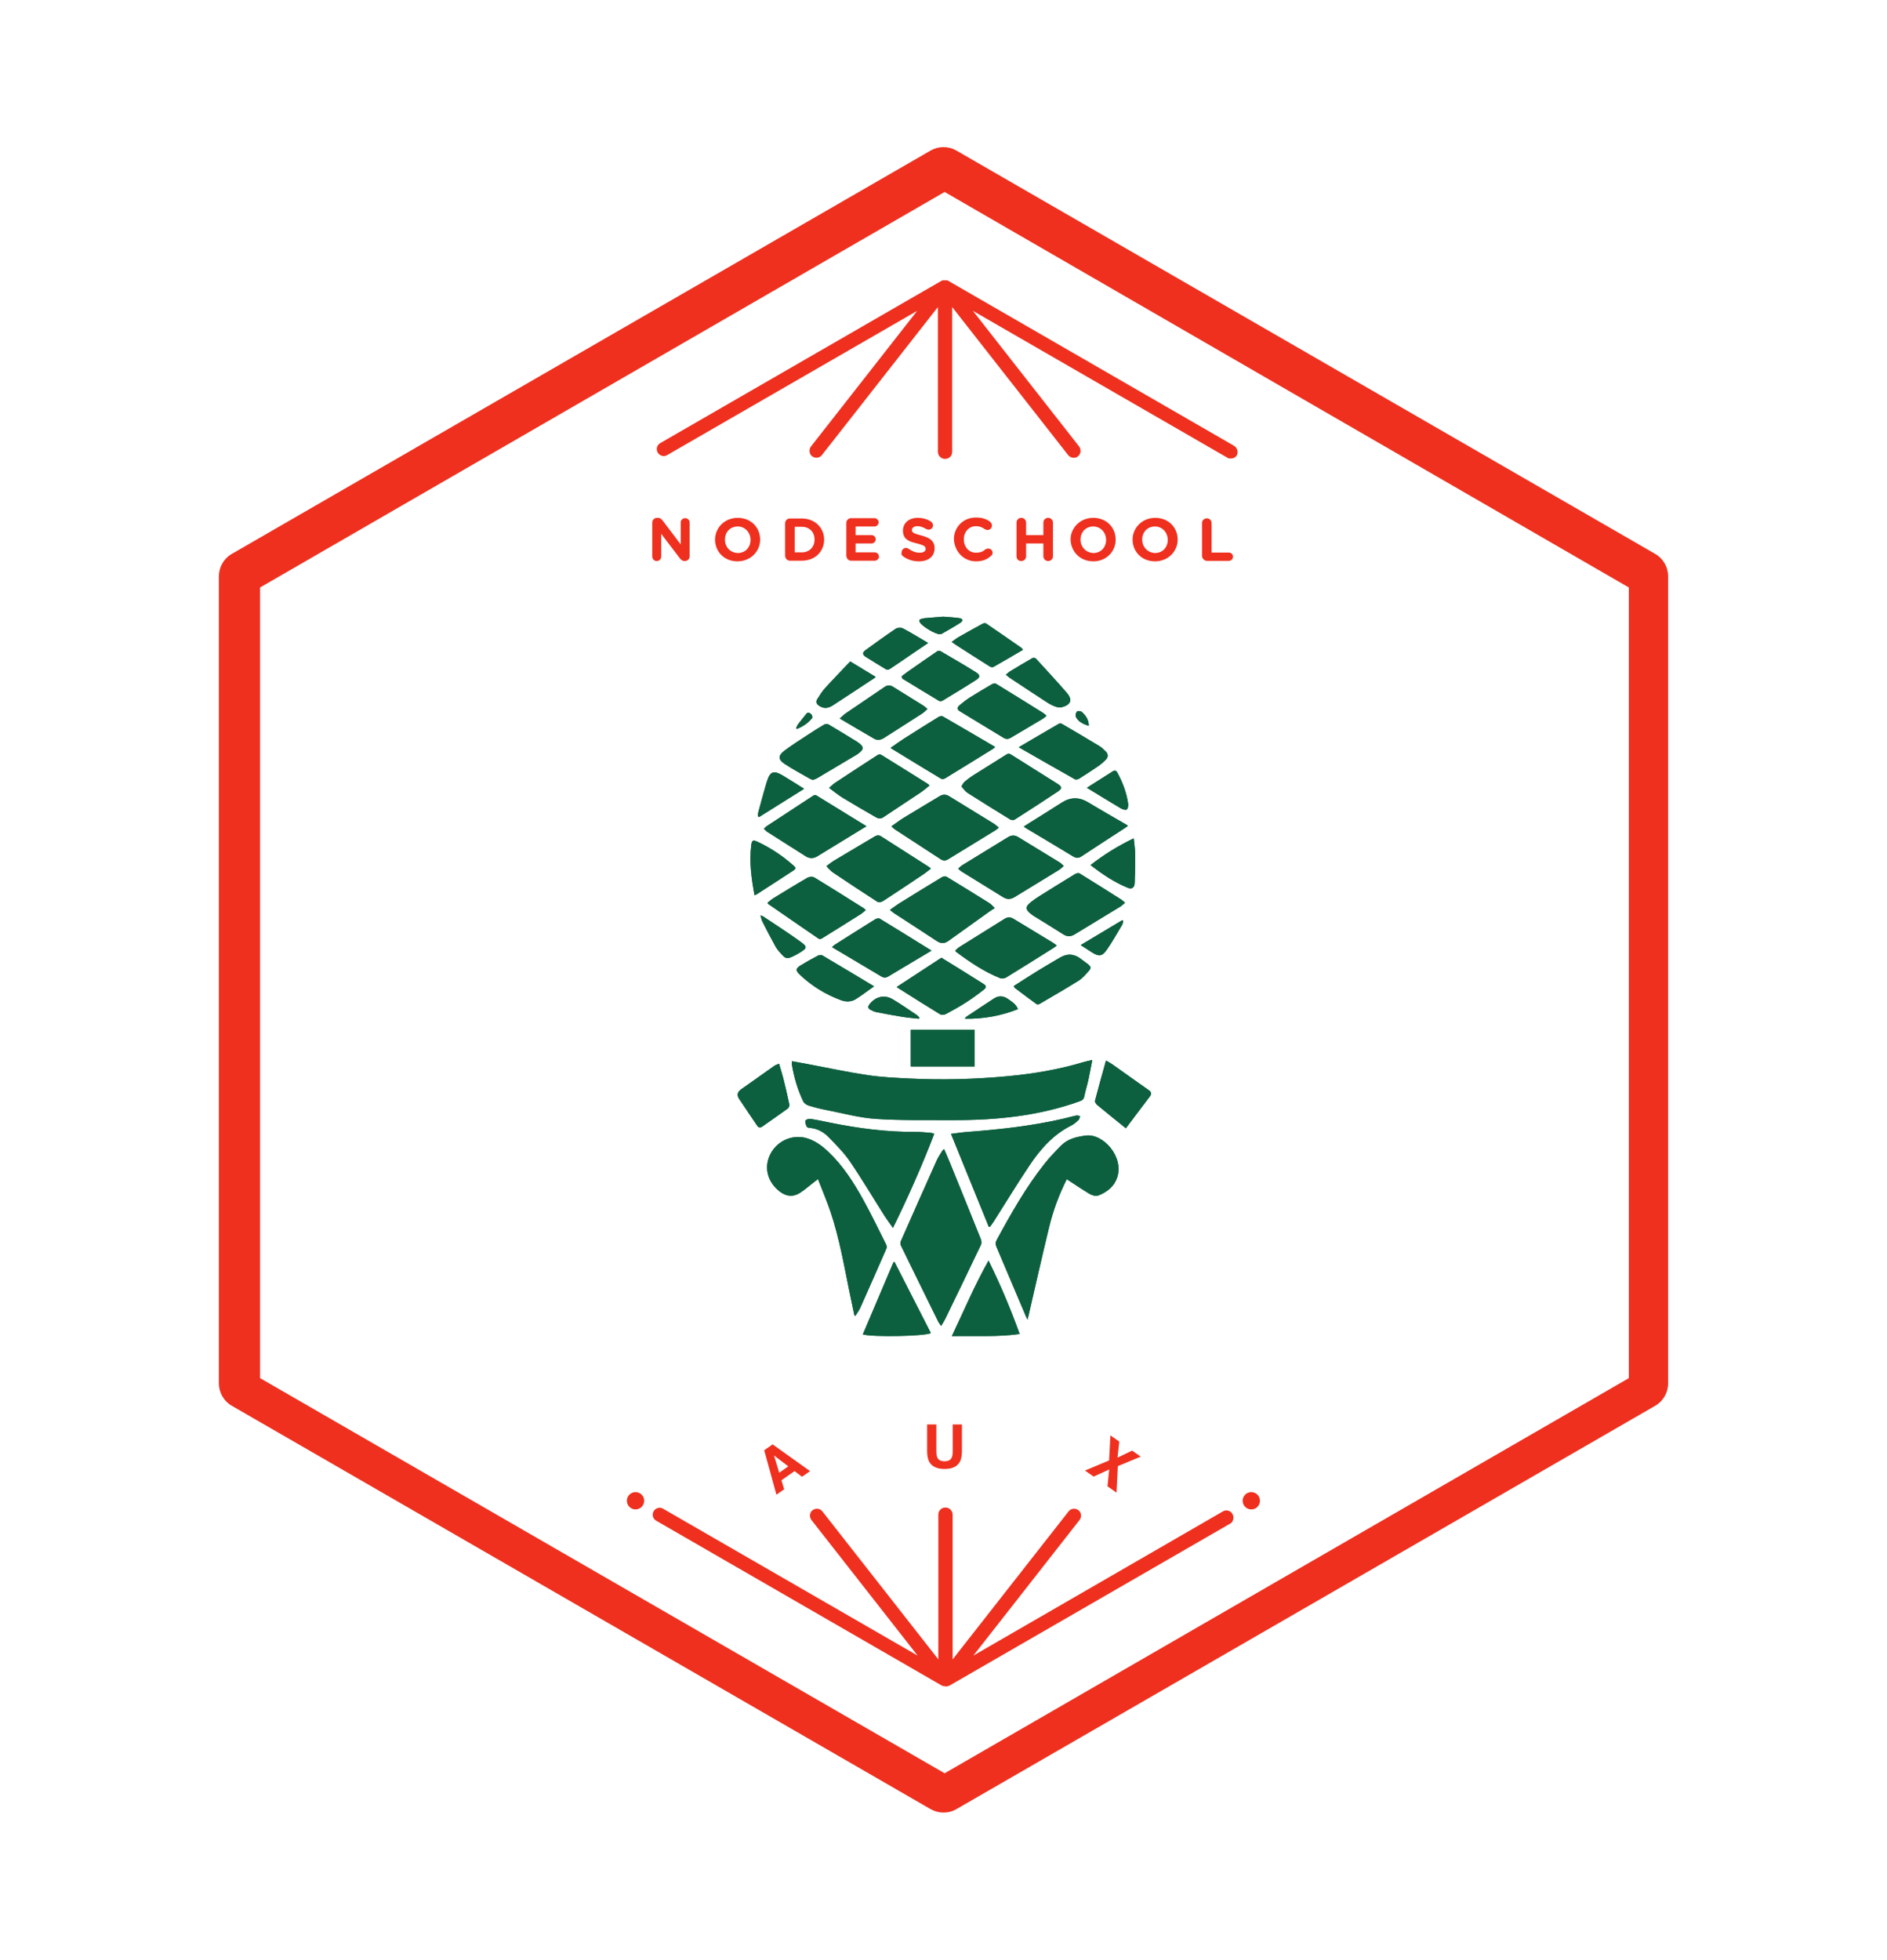 <?xml version="1.0" encoding="utf-8"?>
<!-- Generator: Adobe Illustrator 19.1.0, SVG Export Plug-In . SVG Version: 6.00 Build 0)  -->
<svg version="1.1" id="Layer_1" xmlns="http://www.w3.org/2000/svg" xmlns:xlink="http://www.w3.org/1999/xlink" x="0px" y="0px"
	 viewBox="0 0 680 706" enable-background="new 0 0 680 706" xml:space="preserve">
<rect fill="#FFFFFF" width="680" height="706"/>
<g>
	<path fill="#EF301F" d="M596.504,199.573L344.615,54.222c-2.852-1.629-6.378-1.629-9.229,0L83.497,199.573
		c-2.851,1.628-4.614,4.75-4.614,8.007V498.42c0,3.258,1.764,6.379,4.614,8.008l251.889,145.352
		c1.493,0.814,2.985,1.221,4.614,1.221c1.628,0,3.257-0.406,4.615-1.221l251.889-145.352c2.85-1.629,4.613-4.75,4.613-8.008V207.581
		C601.117,204.323,599.353,201.202,596.504,199.573z"/>
	<polygon id="background_1_" fill="#FFFFFF" points="93.717,211.646 340.409,69.16 586.969,211.646 586.969,496.486 340.409,638.84 
		93.717,496.486 	"/>
	<g>
		<path fill-rule="evenodd" clip-rule="evenodd" fill="#0D603F" d="M393.615,381.879c-1.303,0.305-2.207,0.461-3.08,0.725
			c-8.996,2.736-18.221,4.25-27.557,5.123c-11.633,1.088-23.294,1.393-34.965,0.836c-5.143-0.248-10.316-0.483-15.4-1.24
			c-7.161-1.064-14.252-2.607-21.373-3.943c-1.905-0.357-3.812-0.707-5.816-1.078c-0.048,0.555-0.128,0.832-0.085,1.09
			c0.768,4.641,2.073,9.129,4.1,13.371c0.326,0.684,1.222,1.301,1.983,1.537c2.14,0.664,4.329,1.201,6.529,1.629
			c5.875,1.145,11.728,2.77,17.659,3.162c9.103,0.607,18.263,0.4,27.4,0.443c15.682,0.07,31.139-1.434,46.031-6.781
			c0.928-0.336,1.477-0.693,1.686-1.736c0.402-2.018,1.033-3.984,1.48-5.992C392.707,386.766,393.105,384.488,393.615,381.879z
			 M384.426,424.82c0.602,0.398,1.062,0.711,1.527,1.012c2.082,1.352,4.139,2.742,6.258,4.033c1.215,0.742,2.582,1.273,4.008,0.66
			c2.887-1.244,5.242-3.088,6.326-6.186c2.635-7.539-4.996-16.066-11.254-15.238c-3.318,0.44-6.492,1.154-8.922,3.609
			c-2.074,2.094-4.129,4.23-5.953,6.537c-6.738,8.52-12.074,17.928-17.236,27.445c-0.477,0.879-0.486,1.578-0.1,2.478
			c3.547,8.301,7.049,16.623,10.568,24.938c0.158,0.373,0.354,0.733,0.635,1.305c0.17-0.709,0.293-1.189,0.404-1.668
			c2.44-10.523,4.809-21.062,7.35-31.561C379.48,436.225,381.576,430.467,384.426,424.82z M340.226,413.975
			c-0.312,0.277-0.528,0.4-0.639,0.584c-0.702,1.16-1.497,2.283-2.049,3.514c-4.345,9.69-8.648,19.393-12.929,29.109
			c-0.18,0.406-0.2,1.041-0.011,1.43c4.467,9.172,8.968,18.32,13.478,27.469c0.25,0.51,0.633,0.953,1.068,1.596
			c0.59-0.996,1.092-1.727,1.475-2.516c4.33-8.926,8.656-17.848,12.919-26.805c0.25-0.525,0.137-1.377-0.1-1.961
			c-3.615-9.033-7.273-18.047-10.936-27.061C341.789,417.574,341.019,415.836,340.226,413.975z M307.901,473.912
			c0.132,0.023,0.265,0.045,0.395,0.068c0.576-0.939,1.264-1.826,1.709-2.824c3.189-7.127,6.34-14.272,9.457-21.43
			c0.165-0.383,0.051-1.008-0.152-1.41c-2.646-5.268-5.203-10.586-8.041-15.748c-3.526-6.41-7.445-12.58-12.814-17.672
			c-2.088-1.98-4.372-3.68-7.119-4.652c-5.215-1.85-11.04,0.453-13.654,5.395c-2.539,4.797-1.153,10.281,3.408,13.695
			c2.33,1.744,4.765,1.967,7.183,0.408c1.802-1.16,3.421-2.602,5.123-3.918c0.383-0.297,0.775-0.582,1.373-1.033
			c1.588,4.113,3.232,7.939,4.551,11.875c3.112,9.291,4.801,18.932,6.745,28.506C306.657,468.09,307.288,471,307.901,473.912z
			 M336.663,408.473c-0.546-0.164-0.85-0.32-1.163-0.342c-1.866-0.143-3.736-0.369-5.603-0.355
			c-10.342,0.078-20.528-1.25-30.639-3.303c-2.428-0.494-4.851-1.025-7.298-1.397c-0.558-0.082-1.64,0.324-1.72,0.678
			c-0.149,0.654,0.192,1.469,0.478,2.154c0.101,0.238,0.633,0.389,0.979,0.412c2.762,0.207,5.083,1.459,6.93,3.365
			c2.696,2.779,5.494,5.559,7.66,8.736c4.347,6.369,8.284,13.02,12.418,19.535c0.887,1.394,1.89,2.719,3.084,4.418
			C327.354,431.035,332.271,419.92,336.663,408.473z M356.33,441.992c0.158-0.029,0.32-0.062,0.478-0.092
			c0.426-0.598,0.875-1.182,1.27-1.801c4.27-6.711,8.406-13.512,12.826-20.121c3.986-5.963,8.656-11.303,15.281-14.566
			c0.94-0.465,1.752-1.246,2.522-1.984c0.307-0.299,0.334-0.885,0.488-1.342c-0.439-0.078-0.908-0.291-1.314-0.207
			c-1.508,0.311-2.992,0.742-4.492,1.092c-11.381,2.639-22.947,3.936-34.576,4.799c-1.965,0.143-3.916,0.461-6.107,0.728
			C347.336,419.887,351.834,430.939,356.33,441.992z M321.225,297.703c0.577,0.506,0.891,0.852,1.271,1.101
			c5.485,3.581,10.987,7.139,16.466,10.729c0.943,0.618,1.765,0.605,2.718,0.019c5.697-3.511,11.418-6.986,17.123-10.485
			c0.369-0.226,0.68-0.551,1.121-0.916c-0.709-0.568-1.213-1.067-1.799-1.43c-5.379-3.314-10.777-6.592-16.152-9.91
			c-1.181-0.727-2.248-0.662-3.405,0.041c-4.28,2.599-8.6,5.135-12.869,7.75C324.232,295.5,322.864,296.561,321.225,297.703z
			 M335.482,312.885c-0.411-0.316-0.587-0.475-0.784-0.6c-5.75-3.671-11.509-7.329-17.249-11.016
			c-0.925-0.596-1.704-0.243-2.478,0.213c-4.789,2.829-9.575,5.662-14.344,8.527c-0.947,0.568-1.806,1.281-2.767,1.975
			c0.255,0.348,0.389,0.596,0.581,0.78c0.576,0.55,1.119,1.155,1.774,1.593c5.283,3.532,10.574,7.057,15.921,10.492
			c0.453,0.291,1.482,0.152,1.99-0.178c4.982-3.229,9.916-6.535,14.848-9.84C333.778,314.293,334.507,313.645,335.482,312.885z
			 M320.704,327.805c0.629,0.511,1,0.869,1.423,1.145c5.134,3.344,10.296,6.641,15.398,10.033c1.491,0.991,2.808,1.02,4.225,0.001
			c4.896-3.516,9.799-7.026,14.707-10.528c0.648-0.463,1.336-0.869,2.006-1.303c-0.959-1.02-1.465-1.506-2.047-1.868
			c-5.082-3.163-10.166-6.322-15.289-9.419c-0.387-0.232-1.188-0.156-1.604,0.096c-5.165,3.119-10.3,6.286-15.427,9.469
			C322.995,326.114,321.968,326.916,320.704,327.805z M383.314,311.959c-0.562-0.494-0.963-0.96-1.461-1.266
			c-4.98-3.057-9.986-6.073-14.965-9.136c-1.27-0.781-2.434-0.694-3.66,0.058c-5.498,3.377-11.01,6.729-16.508,10.11
			c-0.494,0.306-0.893,0.764-1.42,1.221c0.428,0.382,0.703,0.709,1.049,0.923c5.043,3.127,10.1,6.236,15.148,9.358
			c1.377,0.853,2.717,0.817,4.086-0.02c5.346-3.272,10.701-6.52,16.039-9.803C382.201,313.048,382.674,312.515,383.314,311.959z
			 M346.449,283.307c0.748,0.812,1.322,1.759,2.158,2.295c5.123,3.279,10.299,6.481,15.488,9.656
			c0.383,0.232,1.154,0.258,1.52,0.025c5.248-3.348,10.486-6.715,15.66-10.177c1.525-1.022,1.418-1.721-0.158-2.715
			c-5.586-3.522-11.193-7.009-16.766-10.549c-0.664-0.421-1.104-0.382-1.742,0.022c-3.992,2.535-8.025,5.006-12.02,7.539
			c-1.062,0.676-2.064,1.459-3.025,2.273C347.168,282.014,346.947,282.561,346.449,283.307z M298.774,283.859
			c1.759,1.282,3.269,2.546,4.931,3.561c3.944,2.404,7.95,4.711,11.955,7.012c0.816,0.467,1.667,0.65,2.621,0.008
			c4.458-3.005,8.977-5.924,13.445-8.915c1.112-0.746,2.118-1.648,3.246-2.536c-0.286-0.271-0.432-0.459-0.619-0.576
			c-5.587-3.504-11.171-7.008-16.783-10.473c-0.301-0.186-0.932-0.174-1.232,0.02c-5.188,3.347-10.354,6.725-15.502,10.126
			C300.154,282.536,299.582,283.155,298.774,283.859z M405.418,325.234c-0.496-0.435-0.84-0.822-1.26-1.089
			c-5.02-3.181-10.043-6.362-15.105-9.472c-0.365-0.225-1.17-0.062-1.602,0.199c-4.24,2.572-8.457,5.193-12.662,7.828
			c-1.111,0.695-2.205,1.428-3.227,2.244c-2.166,1.731-2.137,2.686,0.031,4.377c0.26,0.203,0.516,0.408,0.795,0.582
			c3.578,2.221,7.191,4.39,10.73,6.673c1.451,0.936,2.715,0.914,4.152,0.033c5.424-3.326,10.883-6.595,16.313-9.909
			C404.207,326.32,404.736,325.787,405.418,325.234z M312.242,297.656c-6.336-3.906-12.221-7.542-18.125-11.143
			c-0.23-0.141-0.734-0.072-0.984,0.091c-5.608,3.646-11.202,7.314-16.788,10.995c-0.37,0.242-0.658,0.609-1.059,0.988
			c0.479,0.441,0.81,0.849,1.23,1.117c4.607,2.94,9.23,5.855,13.845,8.785c1.409,0.895,2.785,0.849,4.199-0.02
			C300.336,304.924,306.123,301.397,312.242,297.656z M320.925,269.438c0.282,0.196,0.393,0.284,0.514,0.357
			c5.866,3.582,11.726,7.175,17.619,10.712c0.36,0.217,1.105,0.153,1.488-0.081c5.792-3.525,11.551-7.098,17.315-10.667
			c0.248-0.153,0.449-0.378,0.768-0.65c-6.379-3.738-12.619-7.414-18.894-11.028c-0.353-0.202-1.091-0.051-1.489,0.195
			c-4.181,2.576-8.341,5.185-12.48,7.827C324.16,267.128,322.625,268.262,320.925,269.438z M344.238,342.432
			c0.102,0.22,0.119,0.333,0.182,0.382c4.992,3.746,10.148,7.229,15.969,9.573c0.617,0.248,1.629,0.102,2.215-0.257
			c5.75-3.519,11.453-7.119,17.164-10.705c0.33-0.208,0.617-0.486,1.031-0.817c-0.553-0.402-0.943-0.734-1.381-0.998
			c-4.721-2.863-9.459-5.701-14.17-8.583c-1.129-0.689-2.146-0.691-3.26,0.005c-5.395,3.379-10.807,6.728-16.199,10.109
			C345.213,341.502,344.732,342.015,344.238,342.432z M406.467,297.528c-0.273-0.206-0.441-0.359-0.631-0.472
			c-4.568-2.66-9.176-5.258-13.695-7.994c-3.287-1.988-6.404-1.932-9.607,0.137c-3.693,2.386-7.445,4.682-11.17,7.02
			c-0.783,0.49-1.553,0.996-2.434,1.561c0.355,0.262,0.559,0.438,0.789,0.574c5.66,3.387,11.336,6.747,16.975,10.172
			c1.088,0.662,1.949,0.703,3.037-0.018c5.109-3.385,10.266-6.698,15.404-10.041C405.556,298.193,405.957,297.89,406.467,297.528z
			 M276.561,325.245c0.197,0.288,0.234,0.389,0.307,0.439c6.046,4.179,12.09,8.36,18.161,12.506c0.241,0.164,0.811,0.094,1.095-0.08
			c4.661-2.879,9.306-5.783,13.935-8.709c0.678-0.427,1.264-0.996,1.932-1.533c-0.352-0.328-0.501-0.52-0.697-0.641
			c-5.942-3.73-11.871-7.486-17.871-11.123c-0.595-0.359-1.808-0.256-2.454,0.117c-4.136,2.382-8.199,4.887-12.267,7.383
			C277.956,324.061,277.306,324.668,276.561,325.245z M335.689,342.469c-6.449-3.996-12.525-7.784-18.645-11.503
			c-0.373-0.226-1.182-0.079-1.607,0.185c-4.895,3.035-9.755,6.125-14.619,9.209c-0.287,0.182-0.527,0.441-1.008,0.853
			c6.054,3.594,11.931,7.073,17.796,10.572c0.854,0.511,1.639,0.505,2.489-0.005C325.188,348.727,330.288,345.69,335.689,342.469z
			 M323.108,355.592c0.536,0.35,0.812,0.531,1.091,0.707c4.864,3.06,9.714,6.152,14.626,9.139c0.494,0.299,1.496,0.164,2.066-0.139
			c2.437-1.293,4.855-2.643,7.175-4.131c2.203-1.412,4.33-2.957,6.383-4.578c1.162-0.918,1.035-1.453-0.201-2.23
			c-2.854-1.798-5.711-3.585-8.574-5.365c-2.135-1.327-4.279-2.637-6.43-3.961C333.911,348.523,328.674,351.949,323.108,355.592z
			 M377.135,257.861c-0.522-0.429-0.875-0.795-1.293-1.055c-5.596-3.49-11.19-6.979-16.818-10.414
			c-0.357-0.218-1.092-0.157-1.48,0.066c-2.715,1.563-5.414,3.159-8.061,4.835c-1.299,0.821-2.5,1.806-3.693,2.78
			c-0.889,0.729-1.061,1.474,0.125,2.188c5.244,3.158,10.477,6.34,15.705,9.529c0.902,0.55,1.756,0.507,2.637-0.016
			c3.818-2.264,7.645-4.514,11.457-6.787C376.177,258.712,376.57,258.314,377.135,257.861z M356.236,454.137
			c-5.043,8.939-8.875,18.057-13.229,27.221c8.264-0.166,16.27,0.375,24.44-0.777C364.16,471.463,360.525,462.871,356.236,454.137z
			 M367.111,269.205c6.916,3.957,13.564,7.777,20.25,11.538c0.355,0.2,1.098,0.04,1.496-0.21c2.342-1.466,4.656-2.976,6.93-4.541
			c0.957-0.66,1.854-1.436,2.672-2.262c0.93-0.938,0.957-2.036,0.019-2.994c-0.715-0.731-1.482-1.46-2.35-1.985
			c-4.443-2.688-8.924-5.321-13.408-7.938c-0.301-0.174-0.855-0.238-1.131-0.078C376.853,263.471,372.142,266.25,367.111,269.205z
			 M292.979,280.963c0.509-0.21,1.057-0.363,1.529-0.643c4.794-2.827,9.577-5.668,14.351-8.527c0.515-0.309,0.973-0.732,1.406-1.154
			c0.787-0.76,0.773-1.562-0.022-2.31c-0.408-0.384-0.833-0.768-1.308-1.059c-3.466-2.132-6.934-4.262-10.44-6.323
			c-0.365-0.214-1.097-0.142-1.487,0.089c-1.978,1.16-3.917,2.386-5.831,3.647c-2.851,1.878-5.752,3.692-8.474,5.745
			c-2.386,1.797-2.356,3.194,0.114,4.816c2.924,1.92,6.026,3.567,9.061,5.317C292.194,280.743,292.572,280.818,292.979,280.963z
			 M322.355,454.647c-0.135,0.045-0.267,0.088-0.399,0.129c-3.671,8.641-7.345,17.281-11.027,25.949
			c3.314,1.018,21.912,0.707,24.528-0.449C331.084,471.723,326.719,463.184,322.355,454.647z M302.603,258.843
			c4.302,2.534,8.311,4.932,12.357,7.259c1.192,0.686,2.455,0.479,3.603-0.25c4.578-2.914,9.157-5.827,13.715-8.772
			c0.678-0.438,1.241-1.05,1.942-1.655c-0.602-0.498-0.995-0.908-1.464-1.201c-3.646-2.277-7.314-4.524-10.961-6.806
			c-1.034-0.648-1.989-0.636-2.994,0.047c-4.678,3.184-9.371,6.345-14.043,9.539C304.112,257.443,303.559,258.021,302.603,258.843z
			 M328.199,384.215c7.711,0,15.316,0,22.999,0c0-4.441,0-8.809,0-13.244c-7.699,0-15.306,0-22.999,0
			C328.199,375.404,328.199,379.775,328.199,384.215z M324.906,243.653c0.079,0.268,0.157,0.536,0.237,0.804
			c4.425,2.699,8.843,5.413,13.297,8.068c0.298,0.18,0.938,0.059,1.282-0.15c3.964-2.396,7.935-4.786,11.833-7.289
			c1.772-1.139,1.787-1.859-0.012-2.983c-4.164-2.602-8.418-5.06-12.659-7.537c-0.277-0.161-0.846-0.137-1.113,0.046
			c-3.52,2.397-7.014,4.833-10.504,7.275C326.464,242.451,325.695,243.063,324.906,243.653z M405.717,406.477
			c2.963-3.935,5.764-7.688,8.605-11.404c0.773-1.008,0.603-1.662-0.412-2.373c-4.373-3.061-8.707-6.18-13.066-9.26
			c-0.637-0.447-1.336-0.809-2.283-1.375c-1.383,4.977-2.732,9.734-3.978,14.518c-0.104,0.404,0.369,1.129,0.773,1.465
			C398.705,400.826,402.099,403.547,405.717,406.477z M280.739,383.215c-0.709,0.315-1.265,0.457-1.705,0.766
			c-4.015,2.816-8.008,5.66-12.011,8.496c-1.302,0.92-1.535,2.1-0.683,3.391c2.132,3.23,4.33,6.416,6.485,9.631
			c0.572,0.85,1.146,0.875,1.966,0.289c3.043-2.174,6.143-4.273,9.165-6.473c0.35-0.254,0.575-1.033,0.477-1.488
			c-0.656-3.105-1.382-6.199-2.152-9.277C281.844,386.797,281.282,385.078,280.739,383.215z M365.295,355.244
			c0.23,0.377,0.289,0.58,0.426,0.684c2.611,1.967,5.225,3.936,7.871,5.855c0.209,0.152,0.734,0.055,1.01-0.103
			c4.719-2.768,9.463-5.494,14.102-8.389c1.32-0.825,2.385-2.102,3.459-3.269c1.152-1.245,1.076-1.715-0.217-2.745
			c-0.768-0.613-1.602-1.145-2.369-1.758c-2.402-1.913-4.928-2.101-7.566-0.554c-2.705,1.587-5.416,3.166-8.084,4.81
			C371.058,351.541,368.236,353.377,365.295,355.244z M314.974,355.33c-6.426-3.854-12.506-7.52-18.621-11.125
			c-0.383-0.227-1.123-0.176-1.541,0.044c-2.11,1.108-4.203,2.261-6.235,3.505c-1.872,1.147-1.994,1.812-0.382,3.353
			c4.315,4.12,9.324,7.186,14.921,9.245c1.775,0.654,3.668,0.615,5.294-0.41C310.568,358.578,312.598,357.014,314.974,355.33z
			 M368.635,234.113c-0.348-0.448-0.43-0.626-0.568-0.721c-4.227-2.938-8.453-5.88-12.713-8.77c-0.279-0.19-0.906-0.107-1.25,0.079
			c-2.922,1.582-5.822,3.201-8.709,4.846c-0.711,0.404-1.35,0.939-2.447,1.717c0.67,0.47,1.115,0.805,1.582,1.105
			c4.053,2.6,8.103,5.206,12.184,7.766c0.342,0.213,0.99,0.304,1.312,0.123C361.552,238.265,365.045,236.207,368.635,234.113z
			 M362.478,243.056c0.549,0.45,0.949,0.841,1.41,1.145c4.48,2.965,8.959,5.936,13.469,8.86c0.932,0.606,1.951,1.132,2.996,1.505
			c0.711,0.252,1.596,0.391,2.305,0.206c3.27-0.852,3.924-2.702,1.74-5.218c-3.617-4.167-7.361-8.222-11.096-12.285
			c-0.23-0.25-0.955-0.352-1.256-0.183c-2.68,1.522-5.322,3.11-7.959,4.708C363.547,242.124,363.082,242.578,362.478,243.056z
			 M334.464,231.642c-3.173-1.862-6.062-3.662-9.067-5.245c-0.683-0.36-1.978-0.308-2.612,0.118
			c-3.724,2.496-7.344,5.147-10.979,7.773c-1.062,0.768-1.013,1.606,0.098,2.302c2.493,1.567,4.99,3.129,7.527,4.626
			c0.276,0.164,0.892-0.001,1.219-0.213c1.846-1.198,3.651-2.456,5.474-3.693C328.788,235.498,331.454,233.687,334.464,231.642z
			 M271.905,322.527c0.37-0.166,0.629-0.243,0.849-0.385c4.277-2.763,8.561-5.518,12.821-8.312c1.352-0.888,1.387-1.115,0.196-2.164
			c-3.877-3.418-8.162-6.242-12.845-8.438c-1.564-0.732-1.988-0.498-2.206,1.252C269.961,310.525,270.781,316.471,271.905,322.527z
			 M408.549,302.014c-5.676,2.753-10.688,5.83-15.564,9.641c4.322,3.353,8.621,6.235,13.465,8.197
			c1.451,0.587,2.377-0.087,2.453-1.743c0.158-3.506,0.207-7.021,0.172-10.528C409.056,305.834,408.756,304.09,408.549,302.014z
			 M306.388,238.294c-3.111,3.286-6.178,6.435-9.131,9.687c-1.059,1.167-1.891,2.55-2.742,3.888
			c-0.599,0.941-0.33,1.709,0.624,2.373c1.728,1.196,3.392,0.904,4.98-0.126c5.099-3.307,10.164-6.666,15.237-10.012
			c0.06-0.039,0.068-0.155,0.123-0.296C312.536,242.023,309.585,240.233,306.388,238.294z M289.776,284.177
			c-2.671-1.667-5.066-3.213-7.508-4.677c-3.542-2.121-4.776-1.674-5.976,2.274c-1.099,3.619-2.055,7.282-3.055,10.931
			c-0.111,0.414-0.094,0.863-0.136,1.297c0.136,0.121,0.273,0.243,0.407,0.365C278.868,291.012,284.226,287.654,289.776,284.177z
			 M391.668,283.805c4.332,2.637,8.31,5.096,12.338,7.472c0.586,0.345,1.637,0.63,2.043,0.339c0.436-0.312,0.572-1.359,0.484-2.04
			c-0.529-3.989-1.975-7.683-3.865-11.212c-0.4-0.747-0.908-0.97-1.697-0.463C397.984,279.82,394.976,281.709,391.668,283.805z
			 M274.027,329.77c0.292,0.928,0.42,1.67,0.747,2.309c1.525,2.997,3.058,5.994,4.696,8.93c0.587,1.049,1.438,1.966,2.251,2.866
			c1.346,1.488,1.991,1.602,3.829,0.763c0.85-0.388,1.676-0.836,2.475-1.32c2.892-1.746,3.042-2.17,0.357-4.117
			c-4.349-3.156-8.891-6.043-13.358-9.035C274.81,330.022,274.539,329.969,274.027,329.77z M366.838,363.557
			c-0.764-1.898-2.227-2.67-3.539-3.617c-1.666-1.201-3.367-1.344-5.088-0.23c-3.367,2.184-6.705,4.414-10.047,6.637
			c-0.152,0.102-0.225,0.326-0.449,0.668C354.431,367.113,360.677,365.973,366.838,363.557z M331.117,367.018
			c0.063-0.15,0.128-0.301,0.191-0.453c-0.363-0.334-0.688-0.725-1.095-0.996c-2.84-1.891-5.631-3.867-8.567-5.596
			c-2.995-1.762-6.225-0.91-8.358,1.9c-0.576,0.762-0.527,1.412,0.302,1.861c0.691,0.375,1.436,0.734,2.199,0.885
			c3.117,0.617,6.24,1.199,9.377,1.703C327.136,366.639,329.132,366.793,331.117,367.018z M389.441,340.47
			c1.506,0.981,2.711,1.788,3.939,2.56c2.648,1.672,3.74,1.606,5.539-0.973c1.973-2.832,3.654-5.869,5.43-8.838
			c0.242-0.404,0.295-0.922,0.434-1.388c-0.113-0.112-0.229-0.225-0.342-0.337C399.527,334.434,394.615,337.373,389.441,340.47z
			 M339.864,222.16c-2.275,0.186-4.509,0.362-6.74,0.556c-0.32,0.029-0.634,0.152-0.953,0.224c-0.6,0.136-1.111,0.315-0.767,1.117
			c0.629,1.466,5.796,4.579,7.382,4.425c0.186-0.018,0.388-0.04,0.541-0.129c2.287-1.333,4.626-2.589,6.824-4.055
			c1.045-0.698,0.824-1.419-0.469-1.612C343.748,222.398,341.785,222.323,339.864,222.16z M392.351,261.479
			c0.002-2.271-1.123-3.719-2.467-4.965c-0.375-0.348-1.504-0.477-1.779-0.2c-0.398,0.403-0.652,1.415-0.418,1.9
			C388.568,260.036,390.273,260.838,392.351,261.479z M286.879,262.336c0.104,0.09,0.206,0.18,0.31,0.27
			c2.14-0.872,4.06-2.1,5.506-3.969c0.18-0.232-0.065-1.08-0.371-1.334c-0.47-0.391-1.121-0.97-1.789-0.1
			c-0.966,1.263-2,2.473-2.96,3.74C287.268,261.351,287.108,261.869,286.879,262.336z"/>
		<path fill-rule="evenodd" clip-rule="evenodd" fill="#0D603F" d="M393.615,381.879c-0.51,2.609-0.908,4.887-1.408,7.145
			c-0.447,2.008-1.078,3.975-1.48,5.992c-0.209,1.043-0.758,1.4-1.686,1.736c-14.893,5.348-30.35,6.852-46.031,6.781
			c-9.137-0.043-18.297,0.164-27.4-0.443c-5.932-0.393-11.784-2.018-17.659-3.162c-2.2-0.428-4.39-0.965-6.529-1.629
			c-0.762-0.236-1.657-0.854-1.983-1.537c-2.026-4.242-3.331-8.73-4.1-13.371c-0.043-0.258,0.037-0.535,0.085-1.09
			c2.004,0.371,3.911,0.721,5.816,1.078c7.121,1.336,14.212,2.879,21.373,3.943c5.084,0.758,10.258,0.992,15.4,1.24
			c11.671,0.557,23.333,0.252,34.965-0.836c9.336-0.873,18.561-2.387,27.557-5.123C391.408,382.34,392.312,382.184,393.615,381.879z
			"/>
		<path fill-rule="evenodd" clip-rule="evenodd" fill="#0D603F" d="M384.426,424.82c-2.85,5.647-4.945,11.404-6.389,17.365
			c-2.541,10.498-4.91,21.037-7.35,31.561c-0.111,0.478-0.234,0.959-0.404,1.668c-0.281-0.572-0.477-0.932-0.635-1.305
			c-3.52-8.314-7.021-16.637-10.568-24.938c-0.387-0.9-0.377-1.6,0.1-2.478c5.162-9.518,10.498-18.926,17.236-27.445
			c1.824-2.307,3.879-4.443,5.953-6.537c2.43-2.455,5.604-3.17,8.922-3.609c6.258-0.828,13.889,7.699,11.254,15.238
			c-1.084,3.098-3.439,4.941-6.326,6.186c-1.426,0.613-2.793,0.082-4.008-0.66c-2.119-1.291-4.176-2.682-6.258-4.033
			C385.488,425.531,385.027,425.219,384.426,424.82z"/>
		<path fill-rule="evenodd" clip-rule="evenodd" fill="#0D603F" d="M340.226,413.975c0.793,1.861,1.563,3.6,2.278,5.359
			c3.662,9.014,7.32,18.027,10.936,27.061c0.236,0.584,0.35,1.435,0.1,1.961c-4.264,8.957-8.59,17.879-12.919,26.805
			c-0.383,0.789-0.885,1.52-1.475,2.516c-0.435-0.643-0.818-1.086-1.068-1.596c-4.51-9.148-9.011-18.297-13.478-27.469
			c-0.189-0.389-0.169-1.023,0.011-1.43c4.28-9.717,8.584-19.42,12.929-29.109c0.552-1.23,1.347-2.353,2.049-3.514
			C339.698,414.375,339.914,414.252,340.226,413.975z"/>
		<path fill-rule="evenodd" clip-rule="evenodd" fill="#0D603F" d="M307.901,473.912c-0.612-2.912-1.243-5.822-1.837-8.74
			c-1.944-9.574-3.633-19.215-6.745-28.506c-1.318-3.936-2.963-7.762-4.551-11.875c-0.598,0.451-0.99,0.736-1.373,1.033
			c-1.702,1.316-3.321,2.758-5.123,3.918c-2.418,1.559-4.853,1.336-7.183-0.408c-4.562-3.414-5.947-8.898-3.408-13.695
			c2.614-4.941,8.439-7.244,13.654-5.395c2.747,0.973,5.031,2.672,7.119,4.652c5.368,5.092,9.287,11.262,12.814,17.672
			c2.838,5.162,5.395,10.48,8.041,15.748c0.203,0.402,0.317,1.027,0.152,1.41c-3.117,7.158-6.268,14.303-9.457,21.43
			c-0.445,0.998-1.133,1.885-1.709,2.824C308.165,473.957,308.032,473.936,307.901,473.912z"/>
		<path fill-rule="evenodd" clip-rule="evenodd" fill="#0D603F" d="M336.663,408.473c-4.393,11.447-9.31,22.562-14.873,33.902
			c-1.194-1.699-2.197-3.024-3.084-4.418c-4.134-6.516-8.071-13.166-12.418-19.535c-2.166-3.178-4.964-5.957-7.66-8.736
			c-1.847-1.906-4.168-3.158-6.93-3.365c-0.347-0.023-0.879-0.174-0.979-0.412c-0.285-0.686-0.627-1.5-0.478-2.154
			c0.08-0.353,1.162-0.76,1.72-0.678c2.447,0.371,4.87,0.902,7.298,1.397c10.11,2.053,20.297,3.381,30.639,3.303
			c1.866-0.014,3.736,0.213,5.603,0.355C335.814,408.152,336.117,408.309,336.663,408.473z"/>
		<path fill-rule="evenodd" clip-rule="evenodd" fill="#0D603F" d="M356.33,441.992c-4.496-11.053-8.994-22.105-13.625-33.494
			c2.191-0.268,4.143-0.586,6.107-0.728c11.629-0.863,23.195-2.16,34.576-4.799c1.5-0.35,2.984-0.781,4.492-1.092
			c0.406-0.084,0.875,0.129,1.314,0.207c-0.154,0.457-0.182,1.043-0.488,1.342c-0.77,0.738-1.582,1.52-2.522,1.984
			c-6.625,3.264-11.295,8.604-15.281,14.566c-4.42,6.609-8.557,13.41-12.826,20.121c-0.395,0.619-0.844,1.203-1.27,1.801
			C356.65,441.93,356.488,441.963,356.33,441.992z"/>
		<path fill-rule="evenodd" clip-rule="evenodd" fill="#0D603F" d="M321.225,297.703c1.639-1.143,3.007-2.203,4.474-3.102
			c4.27-2.615,8.589-5.151,12.869-7.75c1.157-0.703,2.224-0.767,3.405-0.041c5.375,3.318,10.773,6.596,16.152,9.91
			c0.586,0.362,1.09,0.861,1.799,1.43c-0.441,0.365-0.752,0.69-1.121,0.916c-5.705,3.499-11.426,6.975-17.123,10.485
			c-0.954,0.587-1.775,0.6-2.718-0.019c-5.479-3.591-10.98-7.148-16.466-10.729C322.115,298.556,321.802,298.209,321.225,297.703z"
			/>
		<path fill-rule="evenodd" clip-rule="evenodd" fill="#0D603F" d="M335.482,312.885c-0.975,0.76-1.704,1.408-2.508,1.947
			c-4.932,3.305-9.865,6.61-14.848,9.84c-0.508,0.33-1.537,0.469-1.99,0.178c-5.347-3.436-10.638-6.96-15.921-10.492
			c-0.655-0.438-1.198-1.043-1.774-1.593c-0.192-0.185-0.326-0.433-0.581-0.78c0.962-0.693,1.82-1.406,2.767-1.975
			c4.769-2.865,9.555-5.698,14.344-8.527c0.773-0.456,1.553-0.809,2.478-0.213c5.74,3.686,11.499,7.345,17.249,11.016
			C334.895,312.41,335.071,312.568,335.482,312.885z"/>
		<path fill-rule="evenodd" clip-rule="evenodd" fill="#0D603F" d="M320.704,327.805c1.264-0.889,2.291-1.69,3.392-2.375
			c5.127-3.183,10.262-6.35,15.427-9.469c0.416-0.252,1.217-0.328,1.604-0.096c5.123,3.097,10.207,6.256,15.289,9.419
			c0.582,0.362,1.088,0.849,2.047,1.868c-0.67,0.434-1.357,0.84-2.006,1.303c-4.908,3.502-9.811,7.013-14.707,10.528
			c-1.418,1.018-2.734,0.99-4.225-0.001c-5.102-3.393-10.264-6.69-15.398-10.033C321.704,328.674,321.333,328.315,320.704,327.805z"
			/>
		<path fill-rule="evenodd" clip-rule="evenodd" fill="#0D603F" d="M383.314,311.959c-0.641,0.556-1.113,1.089-1.691,1.445
			c-5.338,3.283-10.693,6.531-16.039,9.803c-1.369,0.838-2.709,0.873-4.086,0.02c-5.049-3.122-10.105-6.231-15.148-9.358
			c-0.346-0.214-0.621-0.541-1.049-0.923c0.527-0.457,0.926-0.915,1.42-1.221c5.498-3.382,11.01-6.733,16.508-10.11
			c1.227-0.752,2.391-0.839,3.66-0.058c4.978,3.062,9.984,6.079,14.965,9.136C382.351,310.999,382.752,311.465,383.314,311.959z"/>
		<path fill-rule="evenodd" clip-rule="evenodd" fill="#0D603F" d="M346.449,283.307c0.498-0.746,0.719-1.293,1.115-1.629
			c0.961-0.814,1.963-1.598,3.025-2.273c3.994-2.533,8.027-5.004,12.02-7.539c0.639-0.404,1.078-0.443,1.742-0.022
			c5.572,3.54,11.18,7.026,16.766,10.549c1.576,0.994,1.684,1.692,0.158,2.715c-5.174,3.462-10.412,6.829-15.66,10.177
			c-0.365,0.232-1.137,0.207-1.52-0.025c-5.189-3.176-10.365-6.377-15.488-9.656C347.771,285.065,347.197,284.119,346.449,283.307z"
			/>
		<path fill-rule="evenodd" clip-rule="evenodd" fill="#0D603F" d="M298.774,283.859c0.809-0.704,1.38-1.323,2.061-1.774
			c5.148-3.401,10.315-6.779,15.502-10.126c0.301-0.193,0.932-0.205,1.232-0.02c5.612,3.465,11.196,6.969,16.783,10.473
			c0.188,0.117,0.333,0.305,0.619,0.576c-1.128,0.888-2.134,1.79-3.246,2.536c-4.469,2.991-8.987,5.91-13.445,8.915
			c-0.954,0.643-1.805,0.459-2.621-0.008c-4.005-2.301-8.011-4.607-11.955-7.012C302.042,286.405,300.532,285.142,298.774,283.859z"
			/>
		<path fill-rule="evenodd" clip-rule="evenodd" fill="#0D603F" d="M405.418,325.234c-0.682,0.553-1.211,1.086-1.834,1.467
			c-5.43,3.315-10.889,6.583-16.313,9.909c-1.437,0.881-2.701,0.903-4.152-0.033c-3.539-2.283-7.152-4.452-10.73-6.673
			c-0.279-0.174-0.535-0.379-0.795-0.582c-2.168-1.691-2.197-2.645-0.031-4.377c1.022-0.816,2.115-1.549,3.227-2.244
			c4.205-2.635,8.422-5.256,12.662-7.828c0.432-0.262,1.236-0.424,1.602-0.199c5.062,3.109,10.086,6.291,15.105,9.472
			C404.578,324.412,404.922,324.799,405.418,325.234z"/>
		<path fill-rule="evenodd" clip-rule="evenodd" fill="#0D603F" d="M312.242,297.656c-6.119,3.74-11.906,7.268-17.682,10.814
			c-1.414,0.868-2.79,0.914-4.199,0.02c-4.614-2.93-9.237-5.845-13.845-8.785c-0.421-0.268-0.752-0.676-1.23-1.117
			c0.4-0.379,0.689-0.746,1.059-0.988c5.586-3.681,11.18-7.35,16.788-10.995c0.25-0.163,0.754-0.232,0.984-0.091
			C300.022,290.114,305.906,293.75,312.242,297.656z"/>
		<path fill-rule="evenodd" clip-rule="evenodd" fill="#0D603F" d="M320.925,269.438c1.7-1.176,3.235-2.31,4.84-3.334
			c4.14-2.643,8.3-5.251,12.48-7.827c0.398-0.246,1.137-0.397,1.489-0.195c6.275,3.614,12.515,7.29,18.894,11.028
			c-0.318,0.272-0.52,0.496-0.768,0.65c-5.764,3.569-11.523,7.142-17.315,10.667c-0.383,0.234-1.128,0.298-1.488,0.081
			c-5.894-3.537-11.753-7.13-17.619-10.712C321.318,269.722,321.207,269.634,320.925,269.438z"/>
		<path fill-rule="evenodd" clip-rule="evenodd" fill="#0D603F" d="M344.238,342.432c0.494-0.417,0.975-0.93,1.551-1.291
			c5.392-3.382,10.805-6.73,16.199-10.109c1.113-0.696,2.131-0.694,3.26-0.005c4.711,2.882,9.449,5.72,14.17,8.583
			c0.438,0.264,0.828,0.596,1.381,0.998c-0.414,0.331-0.701,0.609-1.031,0.817c-5.711,3.586-11.414,7.187-17.164,10.705
			c-0.586,0.358-1.598,0.505-2.215,0.257c-5.82-2.345-10.977-5.827-15.969-9.573C344.357,342.765,344.34,342.651,344.238,342.432z"
			/>
		<path fill-rule="evenodd" clip-rule="evenodd" fill="#0D603F" d="M406.467,297.528c-0.51,0.361-0.91,0.665-1.332,0.939
			c-5.139,3.343-10.295,6.656-15.404,10.041c-1.088,0.721-1.949,0.68-3.037,0.018c-5.639-3.425-11.314-6.785-16.975-10.172
			c-0.23-0.136-0.434-0.312-0.789-0.574c0.881-0.565,1.65-1.07,2.434-1.561c3.725-2.338,7.477-4.634,11.17-7.02
			c3.203-2.068,6.32-2.125,9.607-0.137c4.52,2.736,9.127,5.334,13.695,7.994C406.025,297.169,406.193,297.322,406.467,297.528z"/>
		<path fill-rule="evenodd" clip-rule="evenodd" fill="#0D603F" d="M276.561,325.245c0.745-0.577,1.395-1.185,2.14-1.642
			c4.067-2.496,8.131-5.001,12.267-7.383c0.647-0.373,1.859-0.477,2.454-0.117c6,3.637,11.929,7.393,17.871,11.123
			c0.196,0.121,0.346,0.312,0.697,0.641c-0.668,0.537-1.254,1.106-1.932,1.533c-4.629,2.926-9.273,5.83-13.935,8.709
			c-0.283,0.174-0.854,0.244-1.095,0.08c-6.071-4.146-12.115-8.327-18.161-12.506C276.795,325.634,276.758,325.533,276.561,325.245z
			"/>
		<path fill-rule="evenodd" clip-rule="evenodd" fill="#0D603F" d="M335.689,342.469c-5.4,3.222-10.501,6.258-15.594,9.311
			c-0.851,0.51-1.635,0.516-2.489,0.005c-5.865-3.499-11.742-6.979-17.796-10.572c0.48-0.411,0.721-0.671,1.008-0.853
			c4.864-3.084,9.725-6.174,14.619-9.209c0.426-0.264,1.234-0.41,1.607-0.185C323.163,334.685,329.239,338.473,335.689,342.469z"/>
		<path fill-rule="evenodd" clip-rule="evenodd" fill="#0D603F" d="M323.108,355.592c5.566-3.643,10.804-7.068,16.136-10.559
			c2.151,1.324,4.295,2.634,6.43,3.961c2.863,1.78,5.721,3.567,8.574,5.365c1.236,0.777,1.363,1.312,0.201,2.23
			c-2.053,1.621-4.18,3.166-6.383,4.578c-2.32,1.488-4.738,2.838-7.175,4.131c-0.57,0.303-1.572,0.438-2.066,0.139
			c-4.912-2.986-9.762-6.078-14.626-9.139C323.919,356.123,323.644,355.941,323.108,355.592z"/>
		<path fill-rule="evenodd" clip-rule="evenodd" fill="#0D603F" d="M377.135,257.861c-0.565,0.453-0.957,0.851-1.422,1.127
			c-3.812,2.273-7.639,4.523-11.457,6.787c-0.881,0.522-1.734,0.565-2.637,0.016c-5.228-3.19-10.461-6.371-15.705-9.529
			c-1.186-0.714-1.014-1.459-0.125-2.188c1.193-0.975,2.395-1.959,3.693-2.78c2.647-1.677,5.346-3.272,8.061-4.835
			c0.389-0.223,1.123-0.284,1.48-0.066c5.629,3.435,11.223,6.924,16.818,10.414C376.26,257.066,376.613,257.433,377.135,257.861z"/>
		<path fill-rule="evenodd" clip-rule="evenodd" fill="#0D603F" d="M356.236,454.137c4.289,8.734,7.924,17.326,11.211,26.443
			c-8.17,1.152-16.176,0.611-24.44,0.777C347.361,472.193,351.193,463.076,356.236,454.137z"/>
		<path fill-rule="evenodd" clip-rule="evenodd" fill="#0D603F" d="M367.111,269.205c5.031-2.955,9.742-5.734,14.478-8.471
			c0.275-0.16,0.83-0.096,1.131,0.078c4.484,2.617,8.965,5.25,13.408,7.938c0.867,0.525,1.635,1.254,2.35,1.985
			c0.938,0.958,0.91,2.057-0.019,2.994c-0.818,0.826-1.715,1.602-2.672,2.262c-2.273,1.565-4.588,3.075-6.93,4.541
			c-0.398,0.25-1.141,0.41-1.496,0.21C380.676,276.982,374.027,273.162,367.111,269.205z"/>
		<path fill-rule="evenodd" clip-rule="evenodd" fill="#0D603F" d="M292.979,280.963c-0.407-0.145-0.785-0.22-1.101-0.401
			c-3.035-1.75-6.138-3.398-9.061-5.317c-2.471-1.622-2.5-3.02-0.114-4.816c2.722-2.053,5.623-3.867,8.474-5.745
			c1.914-1.262,3.853-2.487,5.831-3.647c0.391-0.23,1.122-0.303,1.487-0.089c3.507,2.061,6.975,4.191,10.44,6.323
			c0.475,0.291,0.899,0.675,1.308,1.059c0.796,0.748,0.809,1.551,0.022,2.31c-0.434,0.422-0.892,0.846-1.406,1.154
			c-4.773,2.859-9.557,5.7-14.351,8.527C294.035,280.6,293.488,280.753,292.979,280.963z"/>
		<path fill-rule="evenodd" clip-rule="evenodd" fill="#0D603F" d="M322.355,454.647c4.364,8.537,8.729,17.076,13.102,25.629
			c-2.616,1.156-21.214,1.467-24.528,0.449c3.683-8.668,7.356-17.309,11.027-25.949C322.088,454.734,322.22,454.691,322.355,454.647
			z"/>
		<path fill-rule="evenodd" clip-rule="evenodd" fill="#0D603F" d="M302.603,258.843c0.956-0.822,1.509-1.399,2.155-1.841
			c4.672-3.193,9.365-6.355,14.043-9.539c1.005-0.683,1.96-0.694,2.994-0.047c3.647,2.282,7.315,4.529,10.961,6.806
			c0.469,0.293,0.862,0.703,1.464,1.201c-0.701,0.606-1.265,1.218-1.942,1.655c-4.558,2.945-9.137,5.858-13.715,8.772
			c-1.148,0.729-2.41,0.936-3.603,0.25C310.913,263.774,306.905,261.377,302.603,258.843z"/>
		<path fill-rule="evenodd" clip-rule="evenodd" fill="#0D603F" d="M328.199,384.215c0-4.439,0-8.81,0-13.244
			c7.693,0,15.3,0,22.999,0c0,4.436,0,8.803,0,13.244C343.515,384.215,335.91,384.215,328.199,384.215z"/>
		<path fill-rule="evenodd" clip-rule="evenodd" fill="#0D603F" d="M324.906,243.653c0.788-0.59,1.558-1.203,2.362-1.765
			c3.49-2.441,6.984-4.878,10.504-7.275c0.268-0.183,0.836-0.208,1.113-0.046c4.241,2.477,8.495,4.935,12.659,7.537
			c1.799,1.124,1.783,1.844,0.012,2.983c-3.898,2.502-7.869,4.892-11.833,7.289c-0.345,0.209-0.984,0.33-1.282,0.15
			c-4.454-2.655-8.872-5.369-13.297-8.068C325.064,244.189,324.986,243.921,324.906,243.653z"/>
		<path fill-rule="evenodd" clip-rule="evenodd" fill="#0D603F" d="M405.717,406.477c-3.617-2.93-7.012-5.65-10.361-8.43
			c-0.404-0.336-0.877-1.06-0.773-1.465c1.246-4.783,2.596-9.541,3.978-14.518c0.947,0.566,1.647,0.928,2.283,1.375
			c4.359,3.08,8.693,6.199,13.066,9.26c1.016,0.711,1.186,1.365,0.412,2.373C411.48,398.789,408.679,402.541,405.717,406.477z"/>
		<path fill-rule="evenodd" clip-rule="evenodd" fill="#0D603F" d="M280.739,383.215c0.544,1.863,1.105,3.582,1.542,5.334
			c0.771,3.078,1.496,6.172,2.152,9.277c0.099,0.455-0.127,1.234-0.477,1.488c-3.022,2.199-6.122,4.299-9.165,6.473
			c-0.82,0.586-1.394,0.561-1.966-0.289c-2.155-3.215-4.353-6.4-6.485-9.631c-0.853-1.291-0.619-2.471,0.683-3.391
			c4.003-2.836,7.996-5.68,12.011-8.496C279.474,383.672,280.03,383.529,280.739,383.215z"/>
		<path fill-rule="evenodd" clip-rule="evenodd" fill="#0D603F" d="M365.295,355.244c2.941-1.867,5.764-3.703,8.631-5.469
			c2.668-1.644,5.379-3.223,8.084-4.81c2.639-1.547,5.164-1.359,7.566,0.554c0.768,0.613,1.602,1.144,2.369,1.758
			c1.293,1.03,1.369,1.5,0.217,2.745c-1.074,1.167-2.139,2.443-3.459,3.269c-4.639,2.895-9.383,5.621-14.102,8.389
			c-0.275,0.158-0.801,0.256-1.01,0.103c-2.647-1.92-5.26-3.889-7.871-5.855C365.584,355.824,365.525,355.621,365.295,355.244z"/>
		<path fill-rule="evenodd" clip-rule="evenodd" fill="#0D603F" d="M314.974,355.33c-2.376,1.684-4.406,3.248-6.564,4.611
			c-1.626,1.025-3.519,1.064-5.294,0.41c-5.597-2.059-10.606-5.125-14.921-9.245c-1.612-1.54-1.49-2.206,0.382-3.353
			c2.032-1.244,4.125-2.396,6.235-3.505c0.418-0.22,1.158-0.271,1.541-0.044C302.468,347.811,308.548,351.477,314.974,355.33z"/>
		<path fill-rule="evenodd" clip-rule="evenodd" fill="#0D603F" d="M368.635,234.113c-3.59,2.094-7.082,4.152-10.609,6.144
			c-0.322,0.182-0.971,0.091-1.312-0.123c-4.08-2.561-8.131-5.167-12.184-7.766c-0.467-0.3-0.912-0.635-1.582-1.105
			c1.098-0.778,1.736-1.313,2.447-1.717c2.887-1.645,5.787-3.265,8.709-4.846c0.344-0.186,0.971-0.269,1.25-0.079
			c4.26,2.89,8.486,5.832,12.713,8.77C368.205,233.487,368.287,233.665,368.635,234.113z"/>
		<path fill-rule="evenodd" clip-rule="evenodd" fill="#0D603F" d="M362.478,243.056c0.604-0.478,1.068-0.932,1.609-1.261
			c2.637-1.598,5.279-3.186,7.959-4.708c0.301-0.17,1.025-0.067,1.256,0.183c3.734,4.062,7.479,8.118,11.096,12.285
			c2.184,2.516,1.529,4.367-1.74,5.218c-0.709,0.185-1.594,0.046-2.305-0.206c-1.045-0.373-2.064-0.898-2.996-1.505
			c-4.51-2.924-8.988-5.895-13.469-8.86C363.427,243.897,363.027,243.506,362.478,243.056z"/>
		<path fill-rule="evenodd" clip-rule="evenodd" fill="#0D603F" d="M334.464,231.642c-3.01,2.045-5.676,3.855-8.341,5.667
			c-1.822,1.236-3.628,2.495-5.474,3.693c-0.327,0.212-0.942,0.377-1.219,0.213c-2.537-1.496-5.034-3.059-7.527-4.626
			c-1.11-0.696-1.159-1.534-0.098-2.302c3.635-2.626,7.255-5.277,10.979-7.773c0.635-0.426,1.93-0.478,2.612-0.118
			C328.402,227.98,331.291,229.78,334.464,231.642z"/>
		<path fill-rule="evenodd" clip-rule="evenodd" fill="#0D603F" d="M271.905,322.527c-1.123-6.057-1.943-12.002-1.185-18.047
			c0.218-1.75,0.643-1.984,2.206-1.252c4.683,2.195,8.968,5.02,12.845,8.438c1.19,1.049,1.156,1.276-0.196,2.164
			c-4.26,2.794-8.544,5.55-12.821,8.312C272.533,322.284,272.275,322.361,271.905,322.527z"/>
		<path fill-rule="evenodd" clip-rule="evenodd" fill="#0D603F" d="M408.549,302.014c0.207,2.076,0.508,3.82,0.525,5.566
			c0.035,3.508-0.014,7.022-0.172,10.528c-0.076,1.656-1.002,2.33-2.453,1.743c-4.844-1.962-9.143-4.844-13.465-8.197
			C397.861,307.844,402.873,304.767,408.549,302.014z"/>
		<path fill-rule="evenodd" clip-rule="evenodd" fill="#0D603F" d="M306.388,238.294c3.197,1.938,6.148,3.729,9.092,5.514
			c-0.055,0.141-0.064,0.257-0.123,0.296c-5.073,3.345-10.139,6.705-15.237,10.012c-1.589,1.03-3.253,1.322-4.98,0.126
			c-0.954-0.664-1.223-1.432-0.624-2.373c0.852-1.338,1.684-2.721,2.742-3.888C300.21,244.73,303.277,241.58,306.388,238.294z"/>
		<path fill-rule="evenodd" clip-rule="evenodd" fill="#0D603F" d="M289.776,284.177c-5.55,3.478-10.907,6.835-16.267,10.19
			c-0.134-0.122-0.272-0.244-0.407-0.365c0.042-0.434,0.024-0.883,0.136-1.297c1-3.648,1.956-7.311,3.055-10.931
			c1.199-3.948,2.434-4.396,5.976-2.274C284.71,280.964,287.105,282.51,289.776,284.177z"/>
		<path fill-rule="evenodd" clip-rule="evenodd" fill="#0D603F" d="M391.668,283.805c3.309-2.096,6.316-3.984,9.303-5.904
			c0.789-0.507,1.297-0.284,1.697,0.463c1.891,3.529,3.336,7.223,3.865,11.212c0.088,0.681-0.049,1.727-0.484,2.04
			c-0.406,0.291-1.457,0.006-2.043-0.339C399.978,288.9,396,286.441,391.668,283.805z"/>
		<path fill-rule="evenodd" clip-rule="evenodd" fill="#0D603F" d="M274.027,329.77c0.513,0.199,0.783,0.252,0.997,0.394
			c4.468,2.992,9.01,5.879,13.358,9.035c2.685,1.947,2.534,2.371-0.357,4.117c-0.799,0.484-1.625,0.933-2.475,1.32
			c-1.838,0.84-2.483,0.726-3.829-0.763c-0.814-0.9-1.664-1.817-2.251-2.866c-1.639-2.936-3.171-5.933-4.696-8.93
			C274.447,331.439,274.319,330.697,274.027,329.77z"/>
		<path fill-rule="evenodd" clip-rule="evenodd" fill="#0D603F" d="M366.838,363.557c-6.16,2.416-12.406,3.557-19.123,3.457
			c0.225-0.342,0.297-0.566,0.449-0.668c3.342-2.223,6.68-4.453,10.047-6.637c1.721-1.113,3.422-0.971,5.088,0.23
			C364.611,360.887,366.074,361.658,366.838,363.557z"/>
		<path fill-rule="evenodd" clip-rule="evenodd" fill="#0D603F" d="M331.117,367.018c-1.985-0.225-3.982-0.379-5.951-0.695
			c-3.137-0.504-6.26-1.086-9.377-1.703c-0.764-0.15-1.508-0.51-2.199-0.885c-0.829-0.449-0.878-1.1-0.302-1.861
			c2.134-2.81,5.363-3.662,8.358-1.9c2.936,1.728,5.727,3.705,8.567,5.596c0.406,0.271,0.731,0.662,1.095,0.996
			C331.245,366.717,331.181,366.867,331.117,367.018z"/>
		<path fill-rule="evenodd" clip-rule="evenodd" fill="#0D603F" d="M389.441,340.47c5.174-3.097,10.086-6.036,15-8.976
			c0.113,0.112,0.228,0.225,0.342,0.337c-0.139,0.466-0.191,0.983-0.434,1.388c-1.775,2.969-3.457,6.006-5.43,8.838
			c-1.799,2.579-2.891,2.645-5.539,0.973C392.152,342.258,390.947,341.451,389.441,340.47z"/>
		<path fill-rule="evenodd" clip-rule="evenodd" fill="#0D603F" d="M339.864,222.16c1.921,0.163,3.884,0.238,5.818,0.524
			c1.293,0.193,1.514,0.915,0.469,1.612c-2.197,1.466-4.537,2.723-6.824,4.055c-0.153,0.089-0.355,0.112-0.541,0.129
			c-1.586,0.153-6.753-2.96-7.382-4.425c-0.345-0.802,0.167-0.981,0.767-1.117c0.319-0.072,0.633-0.195,0.953-0.224
			C335.355,222.522,337.588,222.346,339.864,222.16z"/>
		<path fill-rule="evenodd" clip-rule="evenodd" fill="#0D603F" d="M392.351,261.479c-2.078-0.641-3.783-1.442-4.664-3.266
			c-0.234-0.484,0.02-1.496,0.418-1.9c0.275-0.276,1.404-0.147,1.779,0.2C391.228,257.76,392.353,259.207,392.351,261.479z"/>
		<path fill-rule="evenodd" clip-rule="evenodd" fill="#0D603F" d="M286.879,262.336c0.229-0.467,0.389-0.985,0.695-1.393
			c0.96-1.268,1.994-2.478,2.96-3.74c0.668-0.87,1.319-0.291,1.789,0.1c0.306,0.254,0.551,1.102,0.371,1.334
			c-1.445,1.869-3.366,3.097-5.506,3.969C287.085,262.516,286.983,262.426,286.879,262.336z"/>
	</g>
	<path id="top-stripes_1_" fill="#EF301F" d="M444.648,160.575L341.64,101.131l0,0c-0.137-0.136-0.272-0.136-0.408-0.136l0,0l0,0
		h-0.135h-0.136c-0.136,0-0.272,0-0.407,0c0,0,0,0-0.136,0h-0.136c-0.136,0-0.406,0-0.543,0l0,0l0,0l0,0
		c-0.135,0-0.271,0.136-0.406,0.136l0,0l-101.381,58.493c-1.221,0.679-1.628,2.172-0.949,3.393c0.678,1.223,2.307,1.629,3.393,0.951
		l90.115-51.98l-38.272,48.858c-0.814,1.086-0.679,2.714,0.406,3.528c1.086,0.814,2.715,0.679,3.529-0.406l41.801-53.337v52.114
		c0,1.357,1.086,2.579,2.578,2.579c1.493,0,2.579-1.085,2.579-2.579v-52.114l41.801,53.337c0.543,0.678,1.221,0.949,2.035,0.949
		c0.543,0,1.086-0.136,1.494-0.543c1.084-0.814,1.221-2.442,0.406-3.528l-38.271-48.858l91.744,52.929
		c0.406,0.271,0.814,0.271,1.221,0.271c0.815,0,1.764-0.407,2.172-1.221C446.277,162.882,445.869,161.253,444.648,160.575
		L444.648,160.575z"/>
	<g id="letter-left_1_">
		<path fill="#EF301F" d="M275.393,522.476l3.027-2.119l13.493,9.631l-2.9,2.031l-2.688-2.04l-4.715,3.302l0.976,3.239l-2.799,1.959
			L275.393,522.476z M280.794,530.565l3.278-2.296l-5.145-3.905L280.794,530.565z"/>
	</g>
	<g id="letter-right_1_">
		<path fill="#EF301F" d="M394.095,531.957l-3.109-2.178l8.684-3.641l0.479-9.022l3.197,2.238l-0.637,5.768l5.266-2.525l3.092,2.165
			l-8.241,3.432l-0.479,9.54l-3.249-2.274l0.625-6.068L394.095,531.957z"/>
	</g>
	<g id="nodeschool-banner_1_">
		<path fill="#EF301F" d="M236.655,202.116c0.923,0,1.613-0.691,1.613-1.613v-8.182l6.684,8.756c0.46,0.578,0.922,1.039,1.73,1.039
			h0.113c0.922,0,1.729-0.691,1.729-1.729v-12.099c0-0.922-0.69-1.613-1.611-1.613c-0.923,0-1.613,0.691-1.613,1.613v7.835
			l-6.453-8.527c-0.462-0.575-0.922-1.036-1.729-1.036h-0.347c-0.922,0-1.728,0.691-1.728,1.729v12.099
			C235.042,201.425,235.733,202.116,236.655,202.116L236.655,202.116z"/>
		<path fill="#EF301F" d="M265.742,202.23c4.723,0,8.181-3.572,8.181-7.835l0,0c0-4.379-3.341-7.836-8.065-7.836
			c-4.725,0-8.182,3.572-8.182,7.836l0,0C257.676,198.772,261.018,202.23,265.742,202.23z M261.248,194.395
			c0-2.651,1.844-4.725,4.609-4.725c2.65,0,4.607,2.189,4.607,4.84l0,0c0,2.65-1.842,4.724-4.607,4.724
			C263.092,199.12,261.248,197.045,261.248,194.395L261.248,194.395z"/>
		<path fill="#EF301F" d="M284.655,201.999h4.264c4.84,0,8.066-3.341,8.066-7.604l0,0c0-4.264-3.342-7.605-8.066-7.605h-4.264
			c-0.921,0-1.728,0.692-1.728,1.728v11.755C283.042,201.308,283.734,201.999,284.655,201.999z M286.383,189.785h2.535
			c2.767,0,4.609,1.844,4.609,4.61l0,0c0,2.65-1.843,4.609-4.609,4.609h-2.535V189.785L286.383,189.785z"/>
		<path fill="#EF301F" d="M306.713,201.999h8.525c0.809,0,1.5-0.691,1.5-1.496c0-0.808-0.691-1.499-1.5-1.499h-6.914v-3.226h5.763
			c0.807,0,1.498-0.692,1.498-1.498c0-0.807-0.691-1.499-1.498-1.499h-5.763v-3.111h6.801c0.805,0,1.496-0.692,1.496-1.497
			c0-0.807-0.691-1.498-1.496-1.498h-8.412c-0.922,0-1.729,0.691-1.729,1.729v11.869C305.1,201.308,305.791,201.999,306.713,201.999
			L306.713,201.999z"/>
		<path fill="#EF301F" d="M325.384,200.387c1.727,1.268,3.686,1.844,5.761,1.844c3.341,0,5.646-1.728,5.646-4.725l0,0
			c0-2.65-1.727-3.802-4.839-4.609c-2.65-0.691-3.342-1.037-3.342-1.959l0,0c0-0.691,0.692-1.381,1.959-1.381
			c1.037,0,2.074,0.345,3.227,1.036c0.231,0.116,0.576,0.23,0.808,0.23c0.923,0,1.612-0.691,1.612-1.498
			c0-0.691-0.346-1.152-0.689-1.383c-1.385-0.921-2.998-1.383-4.842-1.383c-3.111,0-5.3,1.844-5.3,4.609l0,0
			c0,2.995,1.958,3.917,5.069,4.609c2.535,0.692,3.111,1.036,3.111,1.958l0,0c0,0.922-0.807,1.384-2.189,1.384
			c-1.497,0-2.766-0.577-3.918-1.384c-0.23-0.115-0.576-0.345-0.922-0.345c-0.921,0-1.612,0.691-1.612,1.497
			C324.693,199.695,325.038,200.156,325.384,200.387L325.384,200.387z"/>
		<path fill="#EF301F" d="M351.701,202.23c2.418,0,4.031-0.692,5.416-1.958c0.344-0.23,0.576-0.692,0.576-1.152
			c0-0.808-0.691-1.499-1.613-1.499c-0.348,0-0.691,0.115-1.037,0.345c-0.924,0.806-1.846,1.153-3.342,1.153
			c-2.65,0-4.379-2.189-4.379-4.84l0,0c0-2.65,1.844-4.725,4.379-4.725c1.152,0,2.189,0.347,3.111,1.038
			c0.23,0.116,0.576,0.345,1.037,0.345c0.92,0,1.611-0.691,1.611-1.612c0-0.577-0.344-1.037-0.691-1.383
			c-1.267-0.921-2.764-1.498-5.068-1.498c-4.725,0-7.953,3.572-7.953,7.835l0,0C343.98,198.772,347.322,202.23,351.701,202.23z"/>
		<path fill="#EF301F" d="M368.039,202.116c0.924,0,1.729-0.691,1.729-1.729v-4.609h6.223v4.609c0,0.921,0.691,1.729,1.729,1.729
			c0.924,0,1.729-0.691,1.729-1.729v-12.099c0-0.922-0.691-1.729-1.729-1.729c-0.922,0-1.729,0.691-1.729,1.729v4.493h-6.223v-4.493
			c0-0.922-0.691-1.729-1.729-1.729c-0.922,0-1.727,0.691-1.727,1.729v12.099C366.312,201.425,367.002,202.116,368.039,202.116z"/>
		<path fill="#EF301F" d="M393.98,202.23c4.725,0,8.066-3.572,8.066-7.835l0,0c0-4.379-3.342-7.836-8.066-7.836
			c-4.727,0-8.18,3.572-8.18,7.836l0,0C385.914,198.772,389.254,202.23,393.98,202.23z M389.371,194.395
			c0-2.651,1.844-4.725,4.609-4.725c2.648,0,4.609,2.189,4.609,4.84l0,0c0,2.65-1.846,4.724-4.609,4.724
			C391.332,199.12,389.371,197.045,389.371,194.395L389.371,194.395z"/>
		<path fill="#EF301F" d="M416.207,202.23c4.723,0,8.182-3.572,8.182-7.835l0,0c0-4.379-3.342-7.836-8.066-7.836
			s-8.182,3.572-8.182,7.836l0,0C408.14,198.772,411.482,202.23,416.207,202.23z M411.597,194.395c0-2.651,1.844-4.725,4.609-4.725
			c2.65,0,4.609,2.189,4.609,4.84l0,0c0,2.65-1.844,4.724-4.609,4.724C413.556,199.12,411.597,197.045,411.597,194.395
			L411.597,194.395z"/>
		<path fill="#EF301F" d="M435.004,202.058h7.836c0.805,0,1.496-0.691,1.496-1.497c0-0.807-0.691-1.499-1.496-1.499h-6.223v-10.601
			c0-0.921-0.693-1.729-1.728-1.729c-0.922,0-1.73,0.691-1.73,1.729v11.869C433.273,201.366,434.082,202.058,435.004,202.058
			L435.004,202.058z"/>
	</g>
	<path id="bottom-stripes_2_" fill="#EF301F" d="M444.131,545.418c-0.678-1.221-2.307-1.629-3.393-0.949l-89.978,51.979
		l38.271-48.857c0.814-1.086,0.678-2.715-0.408-3.529c-1.084-0.814-2.713-0.678-3.527,0.408l-41.801,53.336v-52.115
		c0-1.357-1.086-2.578-2.579-2.578c-1.493,0-2.579,1.086-2.579,2.578v52.115l-41.801-53.336c-0.814-1.086-2.442-1.223-3.527-0.408
		c-1.086,0.815-1.223,2.443-0.408,3.529l38.272,48.857l-91.744-52.93c-1.222-0.678-2.714-0.271-3.393,0.951
		c-0.679,1.221-0.271,2.715,0.95,3.393l103.008,59.443c0,0,0,0,0.136,0c0.136,0,0.136,0.137,0.271,0.137c0,0,0,0,0.136,0
		c0,0,0,0,0.136,0h0.136c0.136,0,0.407,0.135,0.543,0.135l0,0l0,0l0,0l0,0c0.271,0,0.408,0,0.542-0.135h0.137h0.135
		c0.135,0,0.135-0.137,0.271-0.137c0,0,0,0,0.135,0l101.381-58.494C444.402,548.268,444.81,546.641,444.131,545.418z"/>
	<circle id="bottom-dot-right_2_" fill="#EF301F" cx="450.918" cy="540.668" r="3.121"/>
	<circle id="bottom-dot-left_2_" fill="#EF301F" cx="229.022" cy="540.668" r="3.121"/>
	<g id="letter-middle_2_" enable-background="new    ">
		<path fill="#EF301F" d="M334.104,513.181h3.318v9.599c0,1.074,0.127,1.857,0.381,2.353c0.395,0.875,1.254,1.313,2.577,1.313
			c1.317,0,2.173-0.438,2.567-1.313c0.254-0.495,0.381-1.278,0.381-2.353v-9.599h3.318v9.606c0,1.661-0.258,2.955-0.772,3.881
			c-0.96,1.696-2.791,2.545-5.494,2.545c-2.702,0-4.537-0.849-5.504-2.545c-0.515-0.926-0.772-2.22-0.772-3.881V513.181z"/>
	</g>
</g>
<g>
</g>
<g>
</g>
<g>
</g>
<g>
</g>
<g>
</g>
<g>
</g>
<g>
</g>
<g>
</g>
<g>
</g>
<g>
</g>
<g>
</g>
<g>
</g>
<g>
</g>
<g>
</g>
<g>
</g>
</svg>
